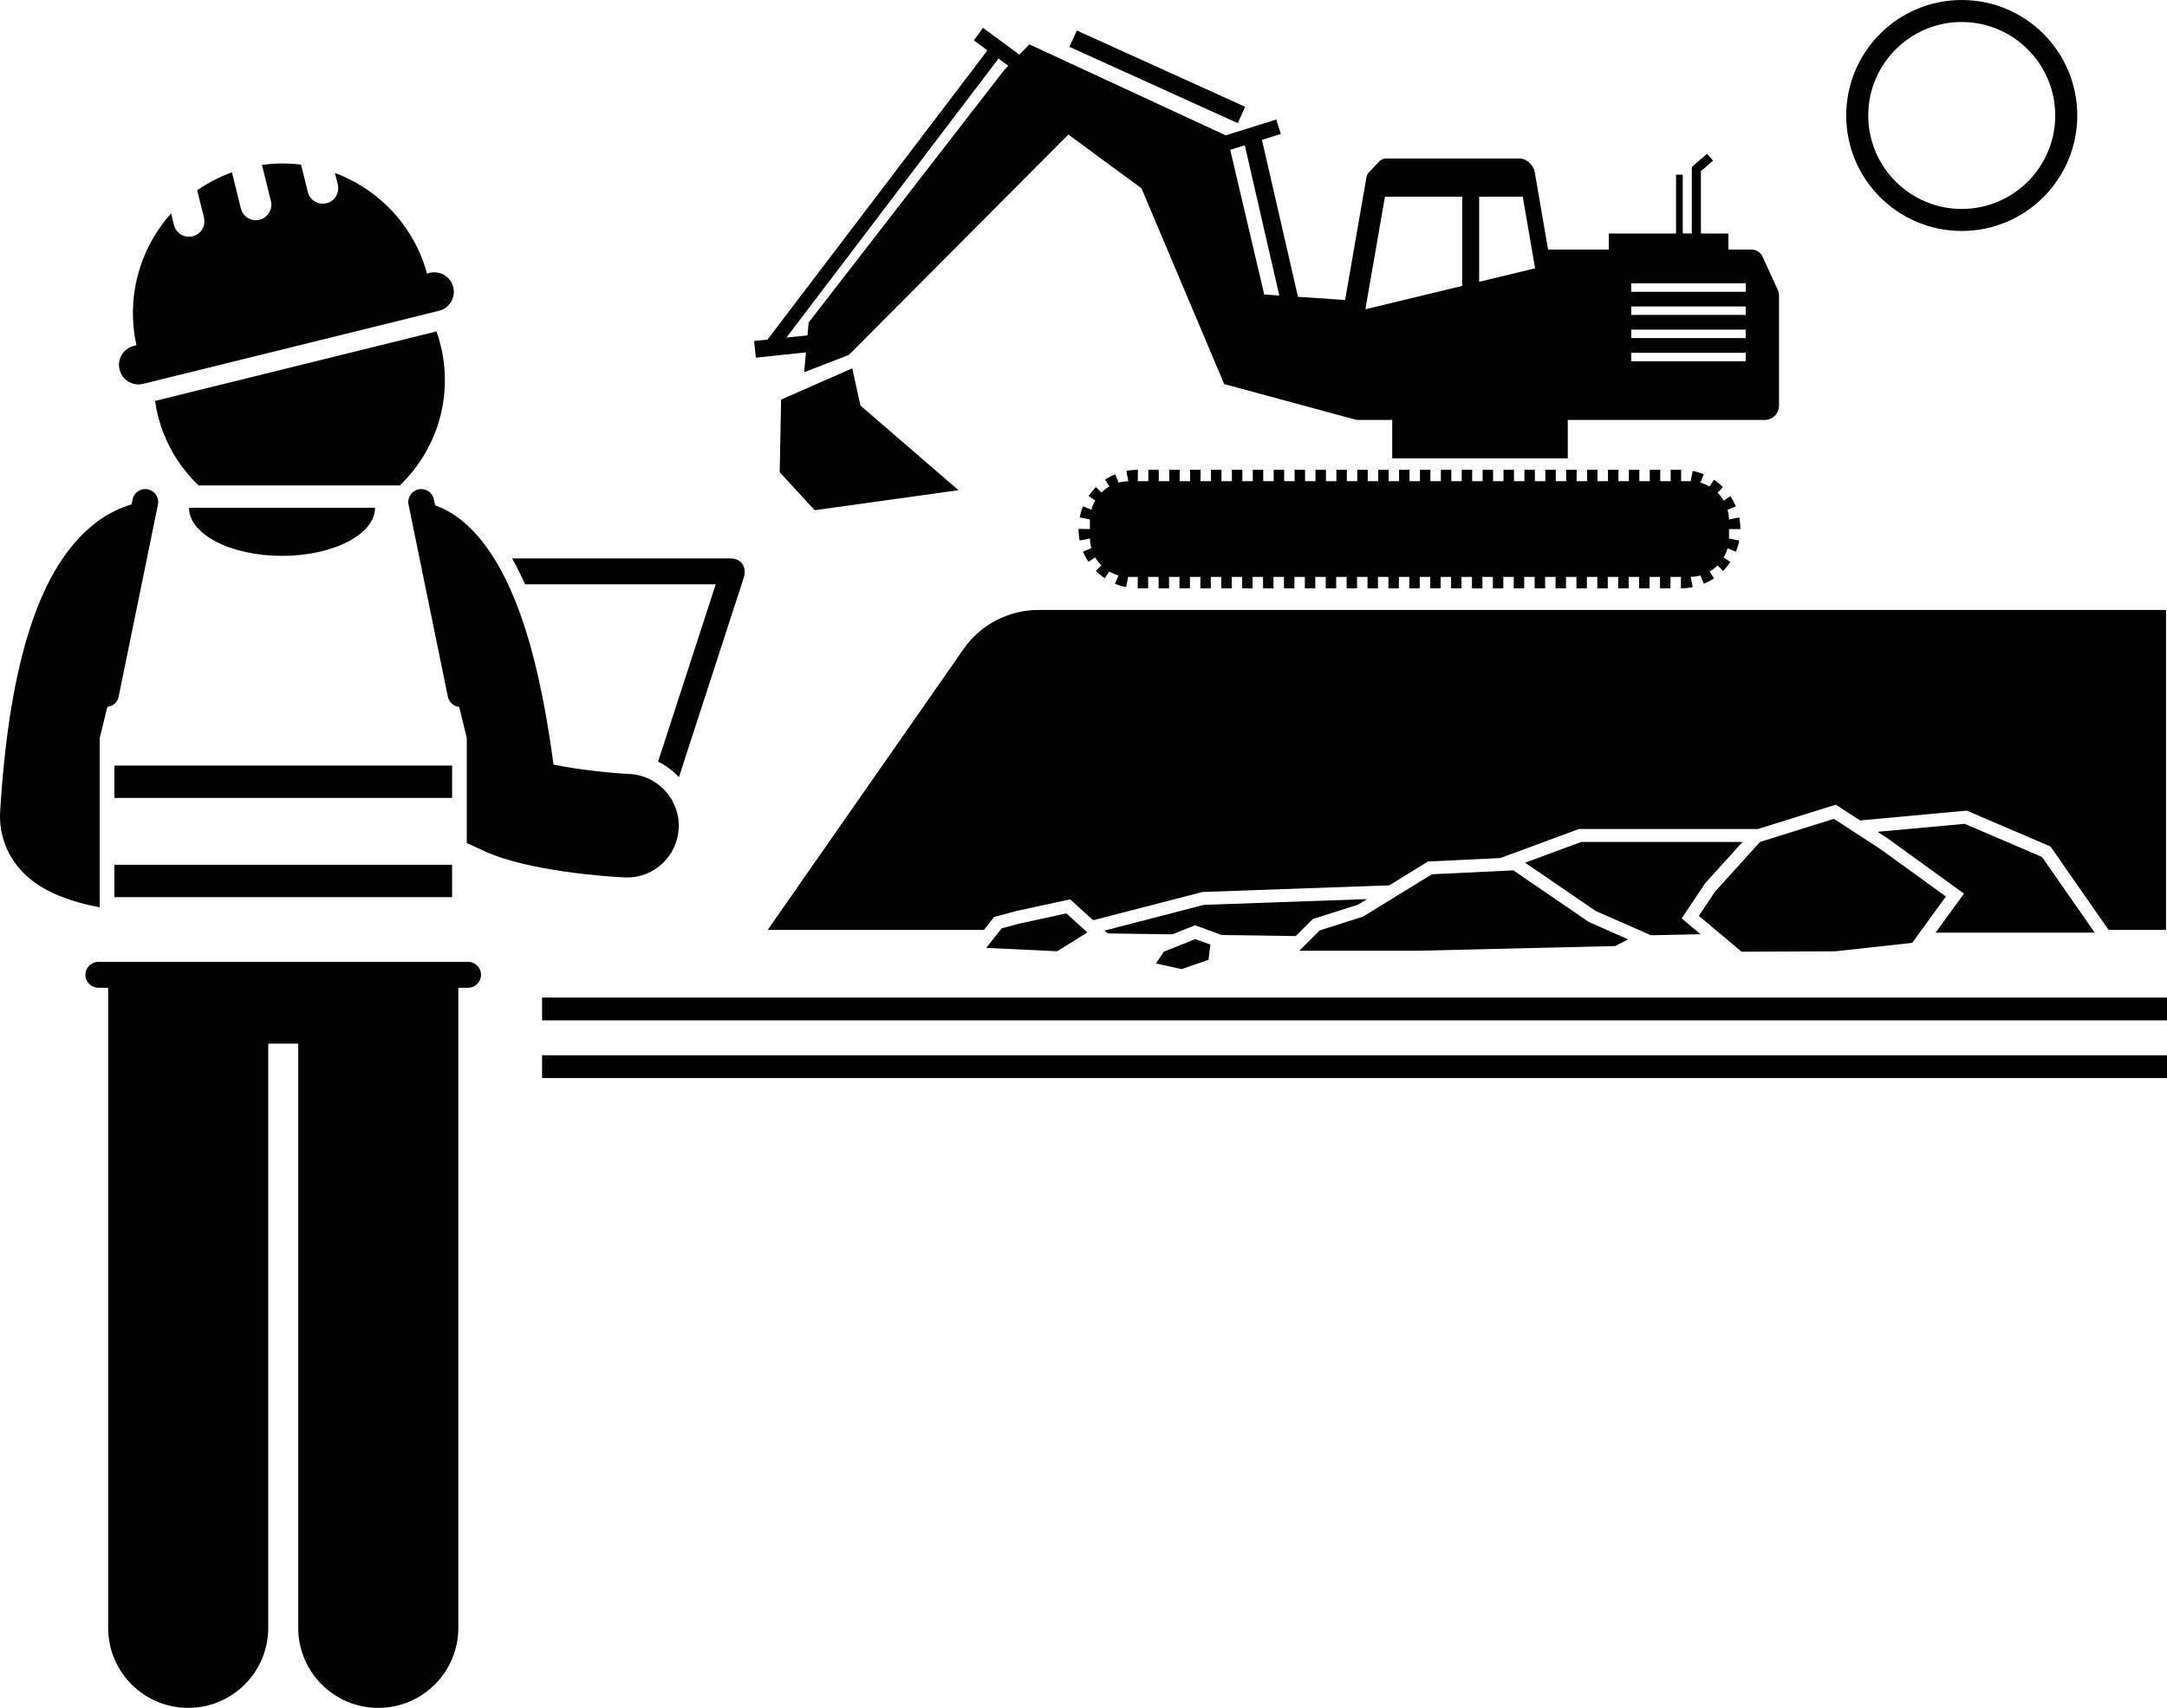 <?xml version="1.0" encoding="utf-8"?>
<!-- Generator: Adobe Illustrator 24.2.3, SVG Export Plug-In . SVG Version: 6.00 Build 0)  -->
<svg version="1.1" id="Layer_1" xmlns="http://www.w3.org/2000/svg" xmlns:xlink="http://www.w3.org/1999/xlink" x="0px" y="0px"
	 viewBox="0 0 334.744 263.892" enable-background="new 0 0 334.744 263.892" xml:space="preserve">
<g>
	<path d="M148.839,100.291l-30.246,43.388h33.405l1.565-2l3.508-0.934l8.241-1.782l3.549,3.226l16.907-4.366
		l28.847-1.024l5.969-3.687l11.181-0.532l12.13-4.484h27.652l12.038-3.762l3.745,2.434l16.484-1.515l12.935,5.546
		l8.969,12.878h8.875V94.248H160.419C155.803,94.248,151.478,96.505,148.839,100.291z"/>
	
		<rect x="177.338" y="-2.378" transform="matrix(0.413 -0.911 0.911 0.413 94.121 169.774)" width="2.769" height="28.547"/>
	<polygon points="132.917,62.666 131.65,56.91 120.661,61.74 120.443,72.969 125.841,78.835 148.062,75.74 	"/>
	<path d="M116.491,52.685l0.27,2.576l7.74-0.81l-0.275,3.063l6.907-2.676l33.903-34.049l11.291,8.308
		l12.782,30.251l20.451,5.539h5.501v5.936h27.117v-5.936h30.424c1.222,0,2.212-0.991,2.212-2.212v-17.029
		c0-0.274-0.059-0.545-0.173-0.795l-2.362-5.173c-0.311-0.681-0.991-1.119-1.741-1.119h-3.539v-2.477h-4.25v-9.638
		l1.872-1.622l-0.924-1.065l-2.358,2.044v10.282h-1.398v-9.089h-1.034v9.089h-10.395v2.477h-9.371l-2.068-11.994
		c-0.07-0.406-0.254-0.785-0.529-1.091l-0.231-0.257c-0.415-0.461-1.005-0.724-1.625-0.724h-20.574
		c-0.407,0-0.797,0.168-1.076,0.465l-1.578,1.677c-0.198,0.211-0.33,0.475-0.38,0.76l-3.292,18.962l-7.284-0.499
		l-5.564-24.246l2.915-0.913l-0.7-2.236l-7.817,2.448L159.012,6.858l-1.554,1.581l-5.606-4.133l-1.422,1.929
		l2.101,1.549l-33.964,44.683L116.491,52.685z M269.67,55.816h-17.691v-1.305h17.691V55.816z M269.67,52.239
		h-17.691v-1.305h17.691V52.239z M269.67,48.662h-17.691v-1.305h17.691V48.662z M269.67,45.085h-17.691v-1.305
		h17.691V45.085z M237.133,41.46l-8.645,2.086v-13.155h6.737L237.133,41.46z M213.937,30.391h11.941v13.785
		l-14.96,3.61L213.937,30.391z M197.616,45.661l-2.33-0.16l-5.248-22.354l2.25-0.705L197.616,45.661z
		 M154.246,9.049l1.516,1.118l-0.617,0.628l-30.229,39.035l-0.179,1.992l-3.262,0.342L154.246,9.049z"/>
	<path d="M168.362,81.744l-1.758-0.015v0.016c0,0.594,0.058,1.189,0.171,1.768l1.591-0.312
		c0.007,0.518,0.083,1.02,0.215,1.5l-1.287,0.532c0.228,0.552,0.513,1.085,0.845,1.583l1.038-0.693
		c0.262,0.452,0.578,0.869,0.944,1.238l-0.845,0.842c0.422,0.423,0.887,0.807,1.383,1.141l0.696-1.034
		c0.441,0.259,0.917,0.463,1.42,0.604l-0.535,1.281c0.552,0.231,1.13,0.407,1.717,0.525l0.318-1.586
		c0.036,0.001,0.072,0.006,0.109,0.006h1.374l-0.014,1.758h1.614v-1.758h1.614v1.758h1.614v-1.758h1.613v1.758
		h1.614v-1.758h1.614v1.758h1.613v-1.758h1.613v1.758h1.613v-1.758h1.614v1.758h1.614v-1.758h1.613v1.758h1.614
		v-1.758h1.614v1.758h1.613v-1.758h1.614v1.758h1.614v-1.758h1.613v1.758h1.613v-1.758h1.613v1.758h1.614v-1.758
		h1.614v1.758h1.613v-1.758h1.614v1.758h1.614v-1.758h1.614v1.758h1.613v-1.758h1.614v1.758h1.614v-1.758h1.613
		v1.758h1.613v-1.758h1.614v1.758h1.613v-1.758h1.613v1.758h1.614v-1.758h1.614v1.758h1.614v-1.758h1.613v1.758
		h1.614v-1.758h1.614v1.758h1.614v-1.758h1.613v1.758h1.614v-1.758h1.613v1.758h1.614v-1.758h1.613v1.758h1.614
		v-1.758h1.614v1.758h1.614v-1.758h1.613v1.758h1.614v-1.758h1.614v1.758h0.034c0.6,0,1.2-0.059,1.785-0.175
		l-0.315-1.588c0.518-0.008,1.02-0.085,1.5-0.218l0.534,1.284c0.552-0.229,1.084-0.515,1.581-0.848l-0.694-1.035
		c0.451-0.264,0.869-0.579,1.236-0.946l0.843,0.843c0.423-0.423,0.806-0.89,1.138-1.385l-1.036-0.693
		c0.258-0.442,0.46-0.918,0.6-1.421l1.284,0.533c0.23-0.553,0.405-1.131,0.522-1.718l-1.589-0.315
		c0.001-0.032,0.005-0.062,0.005-0.094v-1.376h1.758c0-0.601-0.059-1.201-0.175-1.786l-1.588,0.316
		c-0.008-0.519-0.085-1.02-0.218-1.5l1.284-0.534c-0.229-0.552-0.515-1.084-0.849-1.581l-1.035,0.694
		c-0.263-0.451-0.579-0.868-0.947-1.236l0.843-0.843c-0.423-0.423-0.889-0.806-1.385-1.138l-0.694,1.035
		c-0.442-0.258-0.918-0.46-1.421-0.599l0.533-1.285c-0.553-0.23-1.131-0.405-1.718-0.521l-0.315,1.589
		c-0.031-0.001-0.061-0.005-0.093-0.005h-1.377v-1.758h-1.613v1.758h-1.614v-1.758h-1.613v1.758h-1.614v-1.758
		h-1.614v1.758h-1.614v-1.758h-1.613v1.758h-1.614v-1.758h-1.614v1.758h-1.613v-1.758h-1.613v1.758h-1.613v-1.758
		h-1.614v1.758h-1.614v-1.758h-1.613v1.758h-1.614v-1.758h-1.614v1.758h-1.614v-1.758h-1.613v1.758h-1.614v-1.758
		h-1.614v1.758h-1.613v-1.758h-1.613v1.758h-1.614v-1.758h-1.613v1.758h-1.613v-1.758h-1.614v1.758h-1.614v-1.758
		h-1.614v1.758h-1.613v-1.758h-1.614v1.758h-1.614v-1.758h-1.614v1.758h-1.613v-1.758h-1.614v1.758h-1.613v-1.758
		h-1.614v1.758h-1.613v-1.758H196.75v1.758h-1.614v-1.758h-1.613v1.758h-1.614v-1.758h-1.614v1.758h-1.614v-1.758
		h-1.613v1.758h-1.614v-1.758h-1.613v1.758h-1.614v-1.758h-1.613v1.758h-1.614v-1.758h-1.614v1.758h-1.629
		l0.016-1.758h-0.017c-0.594,0-1.188,0.058-1.766,0.171l0.312,1.591c-0.518,0.007-1.02,0.083-1.5,0.214
		l-0.532-1.287c-0.553,0.229-1.085,0.513-1.583,0.845l0.693,1.037c-0.452,0.262-0.87,0.578-1.238,0.944
		l-0.842-0.845c-0.424,0.422-0.808,0.887-1.141,1.383l1.033,0.696c-0.259,0.441-0.463,0.917-0.604,1.419l-1.281-0.535
		c-0.231,0.552-0.407,1.13-0.525,1.717l1.586,0.318c-0.001,0.037-0.005,0.073-0.005,0.11V81.744z"/>
	<polygon points="202.787,142.005 209.802,139.772 211.177,138.923 185.948,139.818 170.62,143.788 171.106,144.23 
		181.089,144.369 184.599,142.965 188.754,144.476 200.156,144.635 	"/>
	<polygon points="259.769,141.901 263.385,136.495 269.178,130.093 244.252,130.097 235.587,133.3 246.476,140.751 
		255.022,144.512 262.699,144.356 	"/>
	<polygon points="303.492,127.292 290.035,128.527 291.552,129.514 303.385,138.08 299,144.11 323.582,144.11 
		315.435,132.413 	"/>
	<polygon points="251.505,145.149 245.423,142.454 233.779,134.487 221.196,135.086 210.527,141.641 203.857,143.763 
		200.716,146.903 219.007,146.903 249.5,146.177 	"/>
	<polygon points="179.786,147.045 178.571,148.866 182.518,149.743 186.681,148.312 186.976,145.958 184.632,145.106 	
		"/>
	<polygon points="167.968,144.082 164.728,141.136 157.516,142.695 154.725,143.439 152.359,146.463 163.293,146.983 	
		"/>
	<polygon points="300.588,138.524 290.42,131.162 283.285,126.525 271.878,130.089 264.918,137.783 262.427,141.519 
		269.032,147.056 283.49,146.99 295.38,145.686 	"/>
	<path d="M81.105,90.28h29.455l-8.907,27.412c1.222,0.595,2.308,1.414,3.223,2.393l10.009-30.805
		c0.536-1.65-0.375-3-2.025-3H79.78h-0.679C79.786,87.484,80.456,88.816,81.105,90.28z"/>
	<path d="M30.681,75.008h31.077c0.206-0.197,0.408-0.396,0.606-0.6c5.215-5.384,7.628-13.249,5.699-21.063
		c-0.18-0.729-0.395-1.44-0.641-2.133L23.949,61.949c0.106,0.728,0.246,1.457,0.426,2.186
		c0.992,4.016,3.009,7.507,5.699,10.273C30.273,74.612,30.475,74.812,30.681,75.008z"/>
	<path d="M20.672,53.45c-1.617,0.399-2.604,2.034-2.204,3.653c0.4,1.62,2.034,2.607,3.651,2.207l0.391-0.097
		v0l44.912-11.092l0,0l0.389-0.096c1.619-0.4,2.606-2.034,2.206-3.654c-0.4-1.618-2.034-2.606-3.653-2.206
		l-0.404,0.1c-0.269-0.981-0.593-1.934-0.977-2.849c-2.518-6.001-7.398-10.513-13.246-12.697l0.443,1.793
		c0.316,1.28-0.465,2.575-1.744,2.891c-1.28,0.316-2.576-0.466-2.892-1.746l-1.042-4.219
		c-1.972-0.244-3.998-0.241-6.038,0.047l1.378,5.58c0.316,1.28-0.464,2.575-1.744,2.891
		c-1.283,0.317-2.575-0.466-2.892-1.746l-1.378-5.58c-1.94,0.696-3.734,1.636-5.365,2.77l1.042,4.218
		c0.316,1.28-0.465,2.575-1.746,2.892c-1.28,0.316-2.574-0.467-2.89-1.747l-0.443-1.792
		c-4.158,4.655-6.375,10.919-5.81,17.401c0.086,0.989,0.243,1.982,0.462,2.977L20.672,53.45z"/>
	<path d="M13.707,139.841c0.558,0.13,1.122,0.25,1.695,0.357v-26.161l1.176-4.81
		c0.843-0.09,1.568-0.706,1.747-1.58l6.072-29.675c0.222-1.082-0.476-2.139-1.558-2.36
		c-1.089-0.226-2.14,0.477-2.36,1.559l-0.158,0.773c-1.676,0.476-3.56,1.328-5.511,2.81
		c-0.089,0.068-0.173,0.15-0.261,0.22C6.209,87.532,1.453,102.043,0.024,125.341
		c-0.229,3.728,1.16,7.221,3.909,9.838C6.351,137.48,9.834,138.939,13.707,139.841z"/>
	<path d="M67.213,78.077l-0.185-0.906c-0.221-1.082-1.275-1.784-2.36-1.559c-1.082,0.222-1.779,1.278-1.558,2.36
		l6.072,29.675c0.178,0.874,0.904,1.49,1.747,1.58l1.176,4.81v16.233l2.755,1.26
		c6.873,3.142,19.181,3.922,21.578,4.047c0.142,0.007,0.282,0.011,0.422,0.011c4.227,0,7.757-3.312,7.981-7.582
		c0.231-4.411-3.158-8.174-7.568-8.408c-3.257-0.172-8.089-0.692-11.769-1.458c-0.814-6.091-1.818-11.518-3-16.188
		c-0-0.001-0.001-0.002-0.001-0.003C78.334,85.477,72.078,79.811,67.213,78.077z"/>
	<rect x="17.67" y="118.288" width="52.167" height="5"/>
	<rect x="17.67" y="133.621" width="52.167" height="5"/>
	<path d="M72.312,148.621H15.193c-0.593,0-1.12,0.263-1.486,0.673c-0.316,0.354-0.514,0.815-0.514,1.327
		s0.198,0.973,0.514,1.327c0.366,0.41,0.893,0.673,1.486,0.673h1.514v0.908v7.422v90.578
		c0,6.83,5.537,12.363,12.363,12.363c6.828,0,12.365-5.533,12.365-12.363v-87.272v-3h4.635v3v87.272
		c0,6.83,5.537,12.363,12.363,12.363c6.828,0,12.365-5.533,12.365-12.363V160.951v-7.422v-0.908h1.514
		c0.593,0,1.12-0.263,1.486-0.673c0.316-0.354,0.514-0.815,0.514-1.327s-0.198-0.973-0.514-1.327
		C73.433,148.884,72.906,148.621,72.312,148.621z"/>
	<path d="M57.931,78.458H29.197c0,4.104,6.432,7.431,14.367,7.431C51.499,85.889,57.931,82.562,57.931,78.458z"/>
	<rect x="83.735" y="154.138" width="251.009" height="3.523"/>
	<rect x="83.735" y="163.055" width="251.009" height="3.523"/>
	<path d="M303.038,35.688c9.854,0,17.844-7.988,17.844-17.844c0-9.854-7.99-17.844-17.844-17.844
		c-9.855,0-17.844,7.99-17.844,17.844C285.193,27.7,293.182,35.688,303.038,35.688z M303.038,3.4
		c7.963,0,14.443,6.481,14.443,14.448c0,7.964-6.48,14.439-14.443,14.439c-7.966,0-14.444-6.476-14.444-14.439
		C288.594,9.88,295.071,3.4,303.038,3.4z"/>
</g>
</svg>
